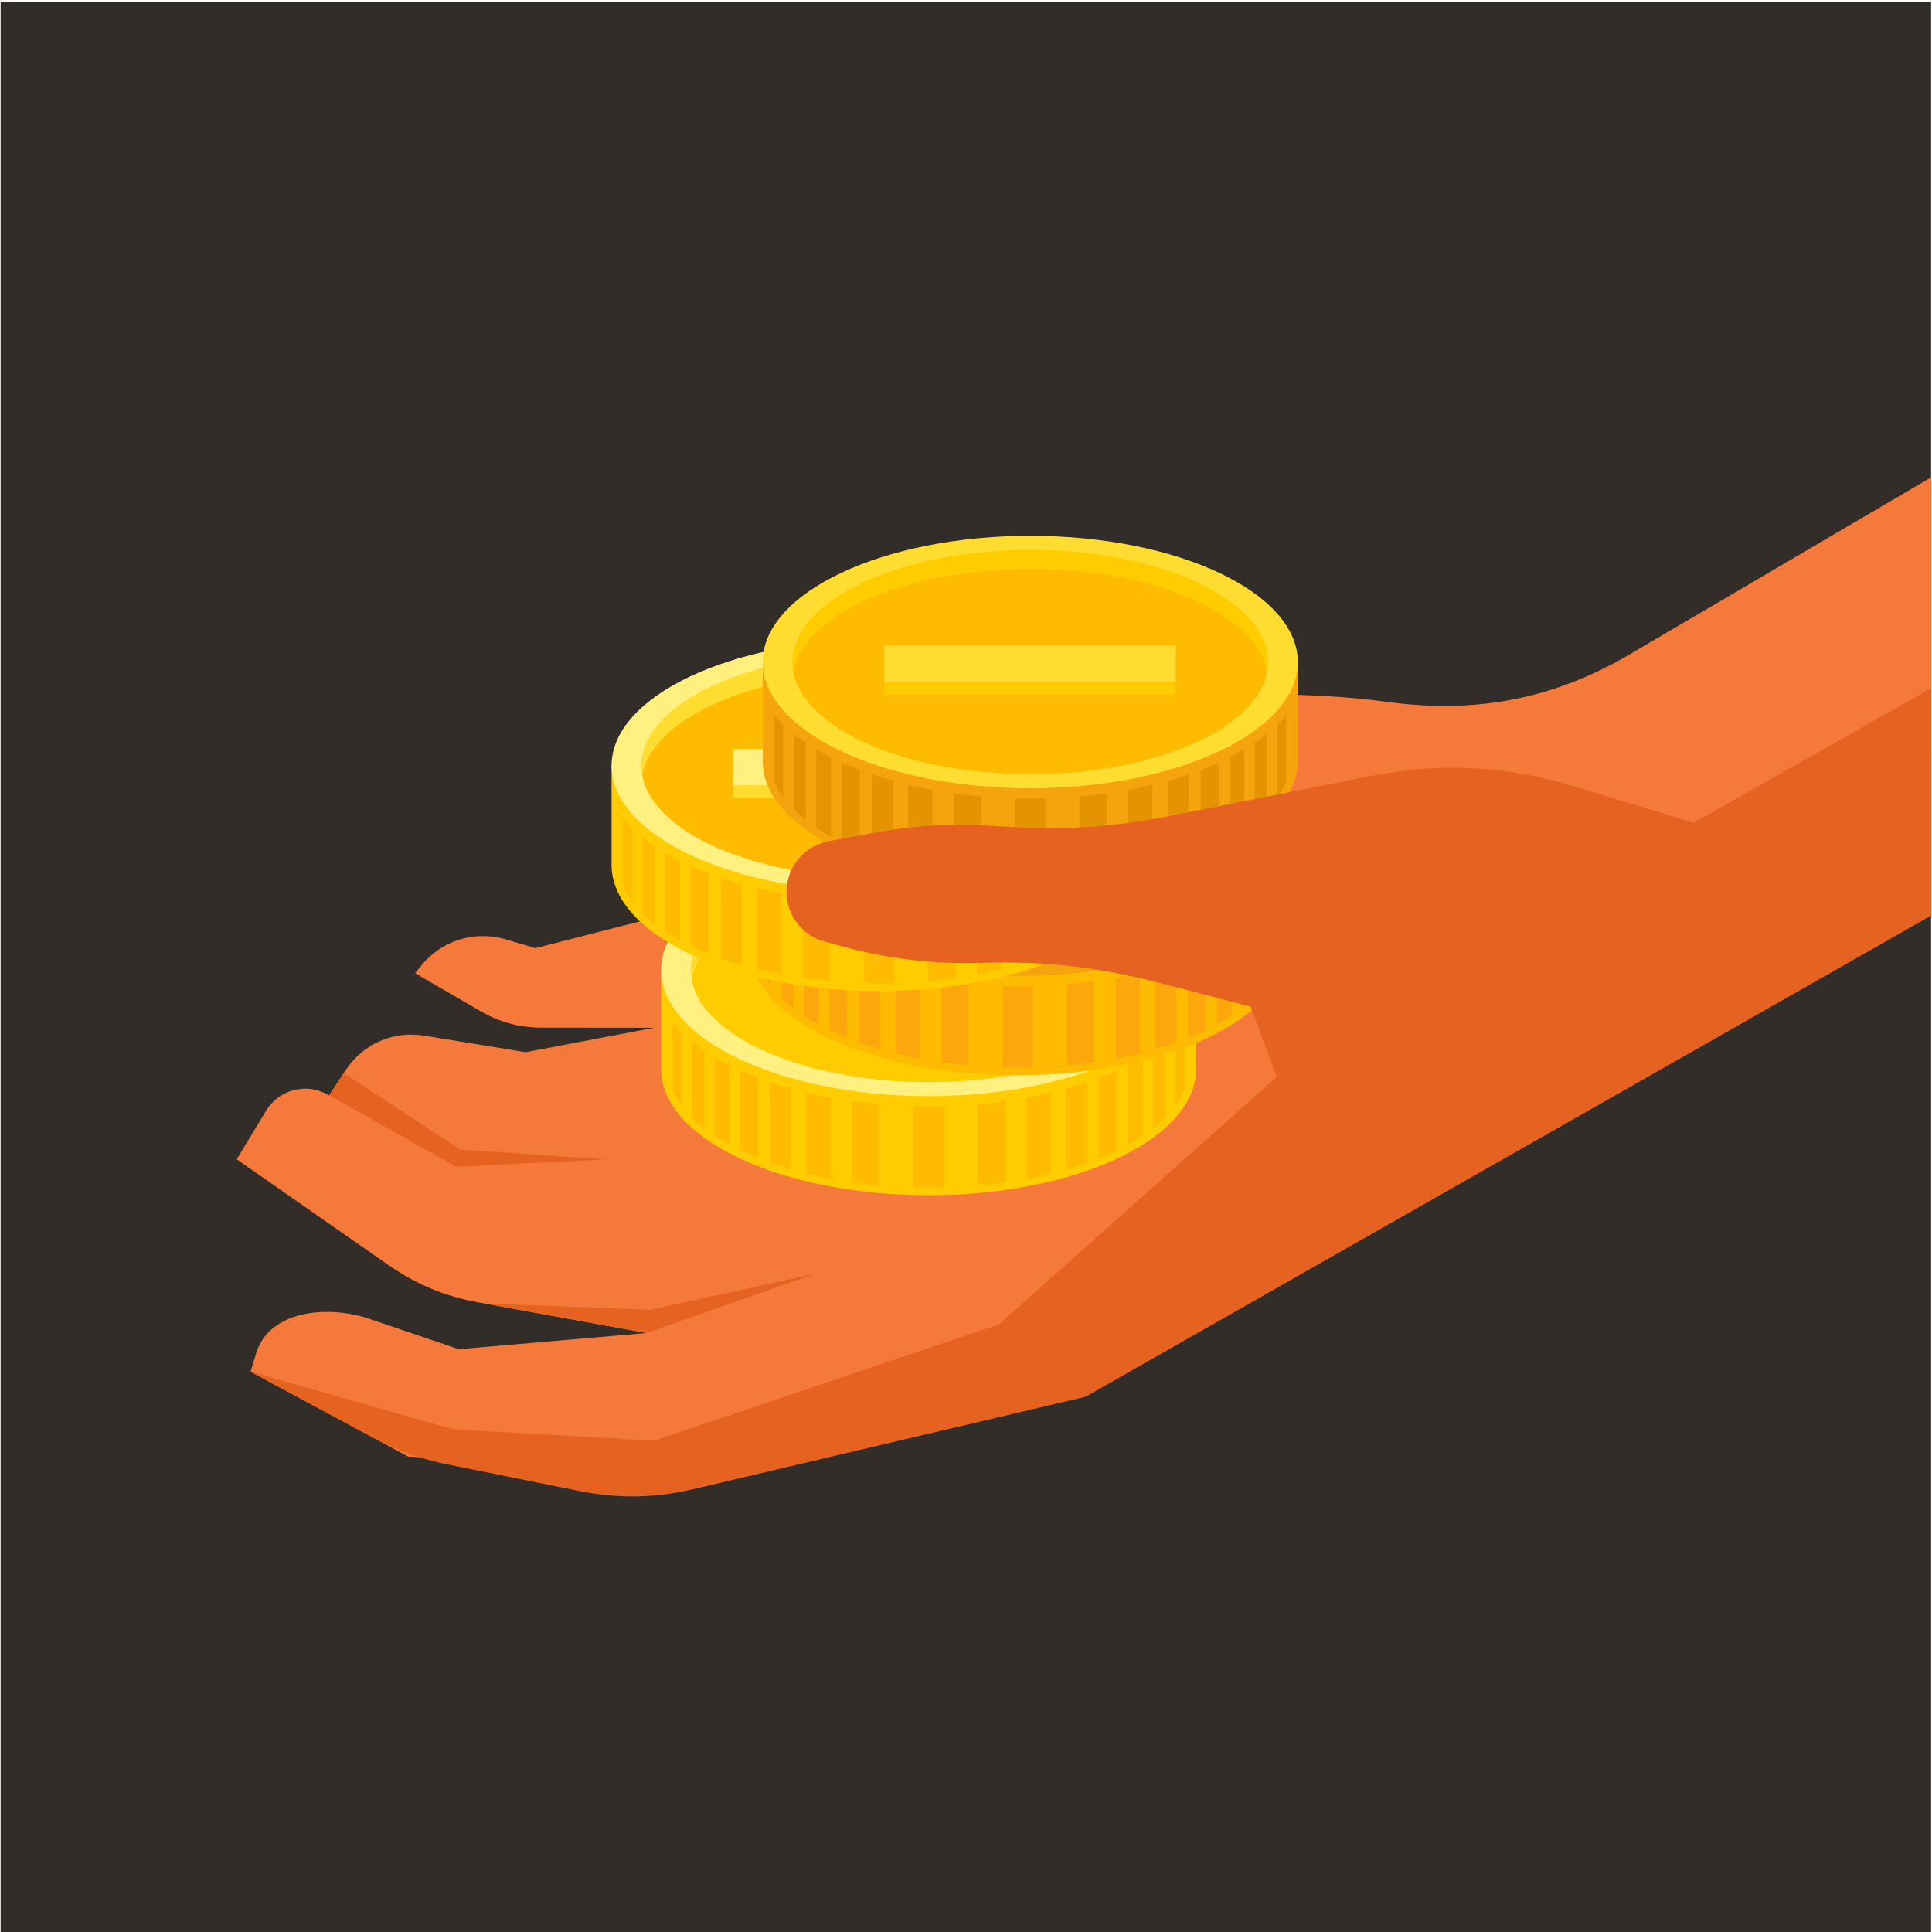 <?xml version="1.0" encoding="UTF-8" standalone="no"?>
<!-- Created with Inkscape (http://www.inkscape.org/) -->

<svg
   version="1.1"
   id="svg1"
   width="880"
   height="880"
   viewBox="0 0 880 880"
   sodipodi:docname="golden-coins-in-hand.svg"
   inkscape:version="1.3.2 (091e20e, 2023-11-25, custom)"
   xmlns:inkscape="http://www.inkscape.org/namespaces/inkscape"
   xmlns:sodipodi="http://sodipodi.sourceforge.net/DTD/sodipodi-0.dtd"
   xmlns="http://www.w3.org/2000/svg"
   xmlns:svg="http://www.w3.org/2000/svg">
  <defs
     id="defs1">
    <clipPath
       clipPathUnits="userSpaceOnUse"
       id="clipPath4">
      <path
         d="M 0,660 H 660 V 0 H 0 Z"
         transform="translate(-85.597,-191.385)"
         id="path4" />
    </clipPath>
    <clipPath
       clipPathUnits="userSpaceOnUse"
       id="clipPath6">
      <path
         d="M 0,660 H 660 V 0 H 0 Z"
         transform="translate(-317.232,-337.917)"
         id="path6" />
    </clipPath>
    <clipPath
       clipPathUnits="userSpaceOnUse"
       id="clipPath8">
      <path
         d="M 0,660 H 660 V 0 H 0 Z"
         transform="translate(-317.234,-285.546)"
         id="path8" />
    </clipPath>
    <clipPath
       clipPathUnits="userSpaceOnUse"
       id="clipPath10">
      <path
         d="M 0,660 H 660 V 0 H 0 Z"
         transform="translate(-317.234,-290.347)"
         id="path10" />
    </clipPath>
    <clipPath
       clipPathUnits="userSpaceOnUse"
       id="clipPath12">
      <path
         d="M 0,660 H 660 V 0 H 0 Z"
         transform="translate(-398.179,-325.398)"
         id="path12" />
    </clipPath>
    <clipPath
       clipPathUnits="userSpaceOnUse"
       id="clipPath14">
      <path
         d="M 0,660 H 660 V 0 H 0 Z"
         transform="translate(-312.034,-254.369)"
         id="path14" />
    </clipPath>
    <clipPath
       clipPathUnits="userSpaceOnUse"
       id="clipPath16">
      <path
         d="M 0,660 H 660 V 0 H 0 Z"
         id="path16" />
    </clipPath>
    <clipPath
       clipPathUnits="userSpaceOnUse"
       id="clipPath18">
      <path
         d="M 0,660 H 660 V 0 H 0 Z"
         id="path18" />
    </clipPath>
    <clipPath
       clipPathUnits="userSpaceOnUse"
       id="clipPath20">
      <path
         d="M 0,660 H 660 V 0 H 0 Z"
         transform="translate(-347.679,-378.933)"
         id="path20" />
    </clipPath>
    <clipPath
       clipPathUnits="userSpaceOnUse"
       id="clipPath22">
      <path
         d="M 0,660 H 660 V 0 H 0 Z"
         transform="translate(-347.679,-326.562)"
         id="path22" />
    </clipPath>
    <clipPath
       clipPathUnits="userSpaceOnUse"
       id="clipPath24">
      <path
         d="M 0,660 H 660 V 0 H 0 Z"
         transform="translate(-347.679,-331.363)"
         id="path24" />
    </clipPath>
    <clipPath
       clipPathUnits="userSpaceOnUse"
       id="clipPath26">
      <path
         d="M 0,660 H 660 V 0 H 0 Z"
         transform="translate(-428.625,-366.415)"
         id="path26" />
    </clipPath>
    <clipPath
       clipPathUnits="userSpaceOnUse"
       id="clipPath28">
      <path
         d="M 0,660 H 660 V 0 H 0 Z"
         transform="translate(-342.479,-295.387)"
         id="path28" />
    </clipPath>
    <clipPath
       clipPathUnits="userSpaceOnUse"
       id="clipPath30">
      <path
         d="M 0,660 H 660 V 0 H 0 Z"
         id="path30" />
    </clipPath>
    <clipPath
       clipPathUnits="userSpaceOnUse"
       id="clipPath32">
      <path
         d="M 0,660 H 660 V 0 H 0 Z"
         id="path32" />
    </clipPath>
    <clipPath
       clipPathUnits="userSpaceOnUse"
       id="clipPath34">
      <path
         d="M 0,660 H 660 V 0 H 0 Z"
         transform="translate(-300.318,-407.687)"
         id="path34" />
    </clipPath>
    <clipPath
       clipPathUnits="userSpaceOnUse"
       id="clipPath36">
      <path
         d="M 0,660 H 660 V 0 H 0 Z"
         transform="translate(-300.318,-355.316)"
         id="path36" />
    </clipPath>
    <clipPath
       clipPathUnits="userSpaceOnUse"
       id="clipPath38">
      <path
         d="M 0,660 H 660 V 0 H 0 Z"
         transform="translate(-300.318,-360.118)"
         id="path38" />
    </clipPath>
    <clipPath
       clipPathUnits="userSpaceOnUse"
       id="clipPath40">
      <path
         d="M 0,660 H 660 V 0 H 0 Z"
         transform="translate(-381.265,-395.169)"
         id="path40" />
    </clipPath>
    <clipPath
       clipPathUnits="userSpaceOnUse"
       id="clipPath42">
      <path
         d="M 0,660 H 660 V 0 H 0 Z"
         transform="translate(-295.12,-324.14)"
         id="path42" />
    </clipPath>
    <clipPath
       clipPathUnits="userSpaceOnUse"
       id="clipPath44">
      <path
         d="M 0,660 H 660 V 0 H 0 Z"
         id="path44" />
    </clipPath>
    <clipPath
       clipPathUnits="userSpaceOnUse"
       id="clipPath46">
      <path
         d="M 0,660 H 660 V 0 H 0 Z"
         id="path46" />
    </clipPath>
    <clipPath
       clipPathUnits="userSpaceOnUse"
       id="clipPath48">
      <path
         d="M 0,660 H 660 V 0 H 0 Z"
         transform="translate(-351.957,-443.089)"
         id="path48" />
    </clipPath>
    <clipPath
       clipPathUnits="userSpaceOnUse"
       id="clipPath50">
      <path
         d="M 0,660 H 660 V 0 H 0 Z"
         transform="translate(-351.957,-390.718)"
         id="path50" />
    </clipPath>
    <clipPath
       clipPathUnits="userSpaceOnUse"
       id="clipPath52">
      <path
         d="M 0,660 H 660 V 0 H 0 Z"
         transform="translate(-351.957,-395.52)"
         id="path52" />
    </clipPath>
    <clipPath
       clipPathUnits="userSpaceOnUse"
       id="clipPath54">
      <path
         d="M 0,660 H 660 V 0 H 0 Z"
         transform="translate(-432.903,-430.571)"
         id="path54" />
    </clipPath>
    <clipPath
       clipPathUnits="userSpaceOnUse"
       id="clipPath56">
      <path
         d="M 0,660 H 660 V 0 H 0 Z"
         transform="translate(-346.757,-359.542)"
         id="path56" />
    </clipPath>
    <clipPath
       clipPathUnits="userSpaceOnUse"
       id="clipPath58">
      <path
         d="M 0,660 H 660 V 0 H 0 Z"
         id="path58" />
    </clipPath>
    <clipPath
       clipPathUnits="userSpaceOnUse"
       id="clipPath60">
      <path
         d="M 0,660 H 660 V 0 H 0 Z"
         id="path60" />
    </clipPath>
    <clipPath
       clipPathUnits="userSpaceOnUse"
       id="clipPath62">
      <path
         d="M 0,660 H 660 V 0 H 0 Z"
         transform="translate(-112.439,-285.825)"
         id="path62" />
    </clipPath>
  </defs>
  <sodipodi:namedview
     id="namedview1"
     pagecolor="#ffffff"
     bordercolor="#000000"
     borderopacity="0.25"
     inkscape:showpageshadow="2"
     inkscape:pageopacity="0.0"
     inkscape:pagecheckerboard="0"
     inkscape:deskcolor="#d1d1d1"
     inkscape:zoom="0.69318182"
     inkscape:cx="439.27869"
     inkscape:cy="440"
     inkscape:window-width="1440"
     inkscape:window-height="830"
     inkscape:window-x="-6"
     inkscape:window-y="-6"
     inkscape:window-maximized="1"
     inkscape:current-layer="g1">
    <inkscape:page
       x="0"
       y="0"
       inkscape:label="1"
       id="page1"
       width="880"
       height="880"
       margin="0 0.188 0.469 0.281"
       bleed="0" />
  </sodipodi:namedview>
  <g
     id="g1"
     inkscape:groupmode="layer"
     inkscape:label="1">
    <g
       id="group-MC0">
      <path
         id="path2"
         d="M 0.211,0 H 659.86 V 659.649 H 0.211 Z"
         style="fill:#332d2a;fill-opacity:1;fill-rule:nonzero;stroke:none"
         transform="matrix(1.333,0,0,-1.333,0,880)" />
      <path
         id="path3"
         d="M 0,0 1.921,6.354 C 6.332,20.941 26.275,22.952 40.705,18.051 L 71.153,7.705 135.235,13.234 78.065,23.65 C 66.312,25.79 56.651,29.811 46.85,36.643 L -4.733,72.598 5.32,89.216 c 4.306,7.117 13.429,9.6 20.748,5.643 l 0.775,-0.419 5.577,8.49 c 6.021,9.164 16.254,13.66 27.077,11.897 l 34.522,-5.621 43.87,8.337 -38.266,0.042 c -7.791,0.008 -14.47,1.81 -21.209,5.719 l -22.167,12.86 1.559,2.005 c 7.102,9.136 18.474,12.798 29.572,9.523 l 9.968,-2.942 53.236,13.65 77.524,41.076 c 51.661,27.374 104.103,36.962 160.97,29.337 29.511,-3.957 56.15,1.058 81.827,16.134 l 103.36,60.69 V 213.281 L 312.703,31.726 147.381,-34.623 53.829,-28.961 Z"
         style="fill:#f5793b;fill-opacity:1;fill-rule:evenodd;stroke:none"
         transform="matrix(1.333,0,0,-1.333,114.129,624.82)"
         clip-path="url(#clipPath4)" />
      <path
         id="path5"
         d="m 0,0 c 21.352,0 40.994,-3.454 56.554,-9.241 h 34.87 v -33.89 c 0,-23.821 -40.932,-43.131 -91.424,-43.131 -50.492,0 -91.423,19.31 -91.423,43.131 v 33.89 h 34.87 C -40.993,-3.454 -21.352,0 0,0"
         style="fill:#ffcc00;fill-opacity:1;fill-rule:evenodd;stroke:none"
         transform="matrix(1.333,0,0,-1.333,422.977,429.445)"
         clip-path="url(#clipPath6)" />
      <path
         id="path7"
         d="M 0,0 C 50.353,0 91.422,19.375 91.422,43.13 91.422,66.886 50.353,86.261 0,86.261 -50.355,86.261 -91.425,66.886 -91.425,43.13 -91.425,19.375 -50.355,0 0,0"
         style="fill:#fff07f;fill-opacity:1;fill-rule:evenodd;stroke:none"
         transform="matrix(1.333,0,0,-1.333,422.979,499.272)"
         clip-path="url(#clipPath8)" />
      <path
         id="path9"
         d="M 0,0 C 44.747,0 81.244,17.219 81.244,38.329 81.244,59.44 44.747,76.659 0,76.659 -44.749,76.659 -81.246,59.44 -81.246,38.329 -81.246,17.219 -44.749,0 0,0"
         style="fill:#ffdd30;fill-opacity:1;fill-rule:evenodd;stroke:none"
         transform="matrix(1.333,0,0,-1.333,422.979,492.871)"
         clip-path="url(#clipPath10)" />
      <path
         id="path11"
         d="m 0,0 c -3.523,-19.635 -38.416,-35.052 -80.946,-35.052 -42.53,0 -77.422,15.417 -80.946,35.052 3.524,19.635 38.416,35.053 80.947,35.053 C -38.416,35.053 -3.523,19.635 0,0"
         style="fill:#ffcc00;fill-opacity:1;fill-rule:evenodd;stroke:none"
         transform="matrix(1.333,0,0,-1.333,530.905,446.135)"
         clip-path="url(#clipPath12)" />
      <path
         id="path13"
         d="M 0,0 0.082,-0.002 0.164,-0.003 0.245,-0.006 0.328,-0.009 0.41,-0.012 0.491,-0.013 0.573,-0.014 0.655,-0.017 0.738,-0.019 0.819,-0.02 0.9,-0.022 0.983,-0.023 1.064,-0.025 1.145,-0.027 H 1.228 L 1.309,-0.03 1.39,-0.033 H 1.473 L 1.554,-0.036 H 1.635 L 1.718,-0.039 1.798,-0.04 H 1.799 L 1.88,-0.042 1.961,-0.043 2.043,-0.044 2.124,-0.046 h 10e-4 l 0.08,-0.001 H 2.288 L 2.368,-0.05 H 2.369 2.45 l 0.08,-10e-4 h 0.001 l 0.082,-0.002 0.079,-0.001 h 0.002 l 0.081,-0.002 h 0.08 10e-4 L 2.938,-0.057 3.017,-0.058 H 3.018 3.1 L 3.18,-0.06 h 10e-4 l 0.08,-0.001 h 10e-4 0.08 l 0.081,-0.001 h 0.002 l 0.079,-0.001 h 0.081 v 0 h 0.082 l 0.08,-0.002 h 0.001 l 0.08,-0.001 H 3.83 3.909 3.989 3.99 4.07 4.072 l 0.079,-0.001 h 0.08 0.001 l 0.08,-0.002 h 0.002 0.079 0.081 10e-4 0.08 0.001 0.08 0.08 0.079 0.003 0.079 0.001 l 0.08,-0.001 h 0.08 0.08 10e-4 0.08 0.001 0.08 0.08 0.08 10e-4 l 0.08,0.001 h 0.001 0.08 0.08 0.08 0.001 0.08 0.001 0.08 0.08 0.001 0.08 0.002 l 0.08,0.002 h 0.08 l 0.081,0.001 h 10e-4 0.08 0.08 0.001 0.08 10e-4 l 0.08,0.001 0.081,0.002 h 0.082 0.079 l 0.082,0.001 h 0.001 l 0.08,0.001 h 0.081 0.001 l 0.08,0.001 0.08,0.002 h 0.001 0.082 l 0.079,0.001 h 0.002 l 0.081,0.001 h 0.08 0.002 l 0.081,0.002 0.081,0.001 0.081,0.002 0.08,10e-4 H 7.949 8.03 l 0.081,0.003 h 0.082 l 0.081,0.001 h 0.001 l 0.08,0.002 0.083,0.001 0.08,10e-4 H 8.519 L 8.6,-0.04 8.681,-0.039 h 0.002 l 0.08,0.003 h 0.082 l 0.081,0.003 h 0.082 l 0.082,0.003 0.081,0.003 h 0.081 l 0.083,0.002 0.082,0.002 0.081,0.001 0.082,0.002 0.082,0.001 0.081,0.002 0.082,0.003 0.083,0.001 0.081,10e-4 0.081,0.003 0.083,0.003 0.082,0.003 0.082,0.001 L 10.398,0 V 27.697 C 8.677,27.651 6.944,27.627 5.2,27.627 c -1.745,0 -3.478,0.024 -5.2,0.07 z m -20.922,1.735 c 3.113,-0.44 6.232,-0.796 9.335,-1.069 v 27.688 c -3.169,0.278 -6.285,0.632 -9.335,1.061 z M -36.526,4.73 c 2.731,-0.673 5.493,-1.268 8.273,-1.791 v 27.667 c -2.825,0.524 -5.583,1.111 -8.273,1.757 z m -12.405,3.715 c 2.362,-0.844 4.768,-1.618 7.212,-2.323 v 27.593 c -2.477,0.692 -4.88,1.438 -7.212,2.235 z m -10.265,4.285 c 0.294,-0.144 0.587,-0.285 0.878,-0.42 1.72,-0.813 3.48,-1.577 5.269,-2.3 v 27.427 c -2.123,0.812 -4.174,1.667 -6.147,2.563 z m -8.736,4.965 c 1.685,-1.12 3.4,-2.146 5.085,-3.075 v 27.128 c -1.767,0.892 -3.466,1.818 -5.085,2.776 z m -14.275,15.69 c 0.739,-1.866 1.75,-3.64 2.961,-5.314 v 24.857 c -1.062,1.01 -2.048,2.043 -2.961,3.092 z M 31.323,1.735 C 28.207,1.295 25.087,0.939 21.987,0.666 v 27.688 c 3.168,0.278 6.283,0.632 9.336,1.061 z M 46.925,4.73 C 44.195,4.057 41.432,3.462 38.651,2.939 v 27.667 c 2.825,0.524 5.586,1.111 8.274,1.757 z M 59.329,8.445 C 56.968,7.601 54.56,6.827 52.119,6.122 v 27.593 c 2.474,0.692 4.88,1.438 7.21,2.235 z m 10.266,4.285 c -0.296,-0.144 -0.589,-0.285 -0.878,-0.42 -1.72,-0.813 -3.479,-1.577 -5.27,-2.3 v 27.427 c 2.124,0.812 4.175,1.667 6.148,2.563 z m 8.736,4.965 c -1.685,-1.12 -3.4,-2.146 -5.086,-3.075 v 27.128 c 1.767,0.892 3.467,1.818 5.086,2.776 z m 14.274,15.69 c -0.739,-1.866 -1.748,-3.64 -2.96,-5.314 v 24.857 c 1.062,1.01 2.049,2.043 2.96,3.092 z M 81.893,46.775 V 20.259 c 1.409,1.098 2.764,2.269 4.022,3.51 v 25.934 c -1.266,-1.004 -2.608,-1.978 -4.022,-2.928 m -153.387,0 V 20.259 c -1.409,1.098 -2.764,2.269 -4.023,3.51 v 25.934 c 1.268,-1.004 2.608,-1.978 4.023,-2.928"
         style="fill:#ffbb00;fill-opacity:1;fill-rule:evenodd;stroke:none"
         transform="matrix(1.333,0,0,-1.333,416.045,540.841)"
         clip-path="url(#clipPath14)" />
      <path
         id="path15"
         d="m 267.441,321.955 h 99.582 v 12.475 h -99.582 z"
         style="fill:#f5a40e;fill-opacity:1;fill-rule:evenodd;stroke:none"
         transform="matrix(1.333,0,0,-1.333,0,880)"
         clip-path="url(#clipPath16)" />
      <path
         id="path17"
         d="m 267.441,317.727 h 99.582 v 4.228 h -99.582 z"
         style="fill:#ffdd30;fill-opacity:1;fill-rule:evenodd;stroke:none"
         transform="matrix(1.333,0,0,-1.333,0,880)"
         clip-path="url(#clipPath18)" />
      <path
         id="path19"
         d="m 0,0 c 21.352,0 40.993,-3.454 56.554,-9.241 h 34.869 v -33.89 c 0,-23.82 -40.931,-43.131 -91.423,-43.131 -50.492,0 -91.424,19.311 -91.424,43.131 v 33.89 h 34.87 C -40.994,-3.454 -21.353,0 0,0"
         style="fill:#ffbb00;fill-opacity:1;fill-rule:evenodd;stroke:none"
         transform="matrix(1.333,0,0,-1.333,463.572,374.756)"
         clip-path="url(#clipPath20)" />
      <path
         id="path21"
         d="M 0,0 C 50.355,0 91.423,19.375 91.423,43.131 91.423,66.887 50.355,86.262 0,86.262 -50.354,86.262 -91.424,66.887 -91.424,43.131 -91.424,19.375 -50.354,0 0,0"
         style="fill:#f5a40e;fill-opacity:1;fill-rule:evenodd;stroke:none"
         transform="matrix(1.333,0,0,-1.333,463.572,444.585)"
         clip-path="url(#clipPath22)" />
      <path
         id="path23"
         d="M 0,0 C 44.748,0 81.245,17.218 81.245,38.329 81.245,59.44 44.748,76.659 0,76.659 -44.749,76.659 -81.246,59.44 -81.246,38.329 -81.246,17.218 -44.749,0 0,0"
         style="fill:#ffdd30;fill-opacity:1;fill-rule:evenodd;stroke:none"
         transform="matrix(1.333,0,0,-1.333,463.572,438.182)"
         clip-path="url(#clipPath24)" />
      <path
         id="path25"
         d="m 0,0 c -3.525,-19.634 -38.416,-35.052 -80.946,-35.052 -42.531,0 -77.423,15.418 -80.948,35.052 3.525,19.635 38.417,35.052 80.948,35.052 C -38.416,35.052 -3.525,19.635 0,0"
         style="fill:#ffbb00;fill-opacity:1;fill-rule:evenodd;stroke:none"
         transform="matrix(1.333,0,0,-1.333,571.5,391.447)"
         clip-path="url(#clipPath26)" />
      <path
         id="path27"
         d="M 0,0 0.082,-0.002 0.165,-0.005 0.246,-0.008 0.327,-0.01 0.41,-0.012 0.493,-0.013 0.574,-0.016 0.655,-0.017 0.737,-0.018 0.819,-0.021 H 0.82 L 0.9,-0.023 H 0.982 L 1.065,-0.026 1.147,-0.028 1.228,-0.029 1.311,-0.032 1.392,-0.033 1.473,-0.035 1.556,-0.036 1.635,-0.037 1.718,-0.04 H 1.799 1.801 L 1.88,-0.043 h 0.083 l 0.08,-0.003 h 0.082 l 0.08,-0.003 H 2.206 2.288 L 2.369,-0.05 2.45,-0.052 2.531,-0.053 2.612,-0.054 h 0.081 0.002 l 0.08,-0.003 h 0.082 v 0 H 2.938 L 3.019,-0.06 H 3.02 3.1 3.18 3.183 l 0.079,-0.002 h 0.08 0.002 0.081 l 0.08,-0.002 0.081,-0.001 h 0.001 0.08 0.08 0.001 l 0.081,-0.001 0.08,-0.002 h 0.081 0.002 0.079 0.08 0.001 l 0.08,-0.001 h 0.002 0.08 l 0.08,-0.001 h 10e-4 0.08 0.002 0.079 0.08 0.08 10e-4 0.08 0.001 0.08 0.08 0.08 10e-4 0.08 0.001 0.08 0.08 0.08 10e-4 0.079 0.002 0.081 0.08 0.079 0.002 0.08 10e-4 0.08 0.079 0.08 0.002 l 0.079,0.001 h 0.002 0.08 l 0.079,0.001 h 0.002 0.081 0.08 0.079 0.002 l 0.081,0.002 0.08,0.001 h 0.001 0.08 10e-4 0.081 l 0.08,0.001 h 10e-4 l 0.081,0.002 h 0.08 0.001 0.08 0.002 L 7.218,-0.06 H 7.22 7.3 7.301 7.381 l 0.081,0.003 h 0.001 0.08 0.081 0.002 l 0.079,0.003 h 0.082 0.001 l 0.08,0.001 0.081,0.001 H 7.95 l 0.08,0.002 0.083,0.001 h 0.079 l 0.083,0.003 h 0.082 l 0.081,0.003 h 0.081 l 0.082,0.003 h 0.082 l 0.081,0.003 0.081,0.001 0.083,10e-4 0.08,0.002 0.082,0.001 0.081,0.003 0.082,0.001 0.082,0.002 0.081,0.003 h 0.082 l 0.082,0.002 0.083,0.003 0.081,10e-4 0.081,0.001 0.083,0.003 0.082,10e-4 0.081,0.002 0.081,0.002 0.083,0.003 0.083,0.003 L 10.399,0 V 27.695 C 8.677,27.65 6.945,27.625 5.2,27.625 c -1.745,0 -3.478,0.025 -5.2,0.07 z m -20.922,1.735 c 3.113,-0.442 6.232,-0.795 9.335,-1.071 v 27.69 c -3.169,0.278 -6.285,0.631 -9.335,1.059 z M -36.526,4.73 c 2.731,-0.674 5.495,-1.27 8.274,-1.791 v 27.668 c -2.825,0.523 -5.584,1.109 -8.274,1.756 z M -48.93,8.444 c 2.361,-0.845 4.769,-1.617 7.212,-2.323 v 27.592 c -2.478,0.693 -4.881,1.44 -7.212,2.236 z m -10.266,4.285 c 0.296,-0.143 0.589,-0.285 0.878,-0.419 1.72,-0.813 3.479,-1.578 5.27,-2.3 v 27.426 c -2.124,0.812 -4.175,1.668 -6.148,2.563 z m -8.736,4.966 c 1.685,-1.122 3.4,-2.148 5.085,-3.076 v 27.128 c -1.767,0.892 -3.466,1.817 -5.085,2.776 z m -14.274,15.69 c 0.738,-1.868 1.749,-3.641 2.96,-5.315 v 24.858 c -1.062,1.009 -2.048,2.041 -2.96,3.092 z M 31.323,1.735 C 28.208,1.293 25.089,0.94 21.987,0.664 v 27.69 c 3.168,0.278 6.285,0.631 9.336,1.059 z M 46.925,4.73 C 44.195,4.056 41.432,3.46 38.652,2.939 v 27.668 c 2.824,0.523 5.585,1.109 8.273,1.756 z M 59.33,8.444 C 56.968,7.599 54.562,6.827 52.118,6.121 v 27.592 c 2.477,0.693 4.882,1.44 7.212,2.236 z m 10.266,4.285 c -0.295,-0.143 -0.588,-0.285 -0.878,-0.419 -1.721,-0.813 -3.479,-1.578 -5.27,-2.3 v 27.426 c 2.123,0.812 4.174,1.668 6.148,2.563 z m 8.735,4.966 c -1.685,-1.122 -3.4,-2.148 -5.085,-3.076 v 27.128 c 1.768,0.892 3.466,1.817 5.085,2.776 z m 14.276,15.69 c -0.74,-1.868 -1.749,-3.641 -2.96,-5.315 v 24.858 c 1.06,1.009 2.046,2.041 2.96,3.092 z M 81.893,46.773 V 20.257 c 1.411,1.098 2.764,2.27 4.023,3.511 v 25.933 c -1.267,-1.002 -2.609,-1.978 -4.023,-2.928 m -153.387,0 V 20.257 c -1.409,1.098 -2.764,2.27 -4.022,3.511 v 25.933 c 1.267,-1.002 2.608,-1.978 4.022,-2.928"
         style="fill:#fca80d;fill-opacity:1;fill-rule:evenodd;stroke:none"
         transform="matrix(1.333,0,0,-1.333,456.638,486.151)"
         clip-path="url(#clipPath28)" />
      <path
         id="path29"
         d="m 297.888,362.972 h 99.582 v 12.474 h -99.582 z"
         style="fill:#f5a40e;fill-opacity:1;fill-rule:evenodd;stroke:none"
         transform="matrix(1.333,0,0,-1.333,0,880)"
         clip-path="url(#clipPath30)" />
      <path
         id="path31"
         d="m 297.888,358.743 h 99.582 v 4.228 h -99.582 z"
         style="fill:#ffdd30;fill-opacity:1;fill-rule:evenodd;stroke:none"
         transform="matrix(1.333,0,0,-1.333,0,880)"
         clip-path="url(#clipPath32)" />
      <path
         id="path33"
         d="m 0,0 c 21.352,0 40.993,-3.454 56.554,-9.241 h 34.87 v -33.89 c 0,-23.821 -40.932,-43.131 -91.424,-43.131 -50.492,0 -91.423,19.31 -91.423,43.131 v 33.89 h 34.87 C -40.993,-3.454 -21.353,0 0,0"
         style="fill:#ffcc00;fill-opacity:1;fill-rule:evenodd;stroke:none"
         transform="matrix(1.333,0,0,-1.333,400.425,336.417)"
         clip-path="url(#clipPath34)" />
      <path
         id="path35"
         d="M 0,0 C 50.354,0 91.424,19.375 91.424,43.131 91.424,66.887 50.354,86.262 0,86.262 -50.354,86.262 -91.423,66.887 -91.423,43.131 -91.423,19.375 -50.354,0 0,0"
         style="fill:#fff07f;fill-opacity:1;fill-rule:evenodd;stroke:none"
         transform="matrix(1.333,0,0,-1.333,400.425,406.245)"
         clip-path="url(#clipPath36)" />
      <path
         id="path37"
         d="M 0,0 C 44.748,0 81.245,17.218 81.245,38.329 81.245,59.44 44.748,76.658 0,76.658 -44.748,76.658 -81.246,59.44 -81.246,38.329 -81.246,17.218 -44.748,0 0,0"
         style="fill:#ffdd30;fill-opacity:1;fill-rule:evenodd;stroke:none"
         transform="matrix(1.333,0,0,-1.333,400.425,399.843)"
         clip-path="url(#clipPath38)" />
      <path
         id="path39"
         d="m 0,0 c -3.525,-19.635 -38.416,-35.053 -80.946,-35.053 -42.53,0 -77.422,15.418 -80.946,35.053 3.524,19.635 38.416,35.052 80.946,35.052 C -38.416,35.052 -3.525,19.635 0,0"
         style="fill:#ffbb00;fill-opacity:1;fill-rule:evenodd;stroke:none"
         transform="matrix(1.333,0,0,-1.333,508.353,353.107)"
         clip-path="url(#clipPath40)" />
      <path
         id="path41"
         d="M 0,0 0.082,-0.002 0.164,-0.003 0.245,-0.006 0.328,-0.009 0.41,-0.012 0.491,-0.013 0.573,-0.014 0.655,-0.017 0.738,-0.018 0.818,-0.02 H 0.819 L 0.9,-0.022 0.983,-0.023 1.064,-0.025 1.145,-0.027 1.228,-0.029 1.308,-0.03 H 1.309 L 1.39,-0.033 h 0.083 l 0.08,-0.003 H 1.635 L 1.716,-0.039 H 1.718 L 1.798,-0.04 1.88,-0.042 1.96,-0.043 2.042,-0.044 2.124,-0.046 2.205,-0.047 H 2.288 L 2.368,-0.05 H 2.45 l 0.08,-10e-4 0.083,-0.002 0.079,-0.001 h 0.002 l 0.081,-0.002 h 0.08 L 2.938,-0.057 3.017,-0.058 H 3.019 3.099 3.1 L 3.18,-0.06 h 0.081 10e-4 0.08 l 0.081,-0.002 0.081,-0.001 h 0.081 v 0 h 0.082 l 0.08,-0.002 0.081,-0.001 h 0.081 0.08 0.001 0.08 0.002 l 0.079,-0.001 h 0.081 v 0 l 0.08,-0.002 h 0.002 0.08 0.08 10e-4 0.08 0.001 0.08 0.08 0.079 0.002 0.08 0.001 l 0.08,-0.001 h 0.08 0.08 10e-4 0.08 H 5.2 5.279 5.28 5.36 5.44 l 0.081,0.001 h 0.001 0.079 0.001 0.08 0.08 0.001 0.079 0.002 0.08 0.08 0.08 0.001 l 0.08,0.002 h 0.002 0.08 l 0.081,0.001 h 0.081 0.08 0.081 10e-4 l 0.08,0.001 0.08,0.002 h 0.001 0.08 0.002 0.08 l 0.081,0.001 h 0.001 l 0.08,0.002 h 0.08 10e-4 0.081 l 0.08,0.002 h 0.001 0.082 l 0.079,0.001 h 0.002 l 0.081,0.001 h 0.08 10e-4 l 0.082,0.002 0.079,0.001 h 0.002 l 0.081,0.002 0.08,10e-4 H 8.03 l 0.081,0.003 h 0.082 l 0.081,0.001 h 0.001 l 0.08,0.002 0.083,0.001 0.08,10e-4 0.082,0.002 0.081,0.001 0.082,0.003 h 0.082 l 0.08,0.003 H 9.008 L 9.089,-0.03 H 9.09 l 0.08,10e-4 0.083,0.002 0.082,0.002 0.08,0.002 0.083,0.001 0.082,0.002 0.082,0.002 0.081,10e-4 0.082,0.003 0.083,0.001 0.081,10e-4 0.081,0.003 0.083,0.003 0.082,0.003 0.082,0.001 L 10.398,0 v 27.697 c -1.721,-0.045 -3.455,-0.07 -5.199,-0.07 -1.744,0 -3.478,0.025 -5.199,0.07 z m -20.924,1.735 c 3.115,-0.44 6.235,-0.795 9.337,-1.069 v 27.688 c -3.169,0.278 -6.285,0.633 -9.337,1.062 z M -36.526,4.73 c 2.731,-0.673 5.492,-1.268 8.273,-1.79 v 27.668 c -2.825,0.523 -5.585,1.109 -8.273,1.757 z m -12.405,3.716 c 2.362,-0.845 4.768,-1.619 7.21,-2.324 v 27.592 c -2.475,0.693 -4.88,1.439 -7.21,2.235 z m -10.265,4.284 c 0.294,-0.144 0.587,-0.284 0.878,-0.42 1.72,-0.812 3.478,-1.577 5.269,-2.301 v 27.428 c -2.123,0.812 -4.174,1.667 -6.147,2.563 z m -8.736,4.966 c 1.685,-1.121 3.4,-2.148 5.085,-3.075 v 27.127 c -1.767,0.891 -3.466,1.817 -5.085,2.777 z m -14.275,15.689 c 0.739,-1.867 1.748,-3.639 2.961,-5.314 v 24.857 c -1.063,1.01 -2.048,2.042 -2.961,3.093 z M 31.322,1.735 C 28.207,1.295 25.087,0.94 21.985,0.666 v 27.688 c 3.17,0.278 6.285,0.633 9.337,1.062 z M 46.924,4.73 C 44.194,4.057 41.432,3.462 38.651,2.94 v 27.668 c 2.825,0.523 5.585,1.109 8.273,1.757 z M 59.329,8.446 C 56.968,7.601 54.56,6.827 52.119,6.122 v 27.592 c 2.474,0.693 4.88,1.439 7.21,2.235 z m 10.265,4.284 c -0.295,-0.144 -0.588,-0.284 -0.878,-0.42 -1.719,-0.812 -3.478,-1.577 -5.269,-2.301 v 27.428 c 2.123,0.812 4.175,1.667 6.147,2.563 z m 8.737,4.966 c -1.686,-1.121 -3.4,-2.148 -5.086,-3.075 v 27.127 c 1.767,0.891 3.465,1.817 5.086,2.777 z m 14.274,15.689 c -0.739,-1.867 -1.748,-3.639 -2.96,-5.314 v 24.857 c 1.062,1.01 2.049,2.042 2.96,3.093 z M 81.893,46.775 V 20.259 c 1.409,1.099 2.764,2.269 4.023,3.509 V 49.703 C 84.649,48.7 83.307,47.724 81.893,46.775 m -153.387,0 V 20.259 c -1.409,1.099 -2.764,2.269 -4.023,3.509 v 25.935 c 1.268,-1.003 2.608,-1.979 4.023,-2.928"
         style="fill:#ffbb00;fill-opacity:1;fill-rule:evenodd;stroke:none"
         transform="matrix(1.333,0,0,-1.333,393.493,447.814)"
         clip-path="url(#clipPath42)" />
      <path
         id="path43"
         d="m 250.527,391.726 h 99.582 V 404.2 h -99.582 z"
         style="fill:#fff07f;fill-opacity:1;fill-rule:evenodd;stroke:none"
         transform="matrix(1.333,0,0,-1.333,0,880)"
         clip-path="url(#clipPath44)" />
      <path
         id="path45"
         d="m 250.527,387.497 h 99.582 v 4.228 h -99.582 z"
         style="fill:#ffdd30;fill-opacity:1;fill-rule:evenodd;stroke:none"
         transform="matrix(1.333,0,0,-1.333,0,880)"
         clip-path="url(#clipPath46)" />
      <path
         id="path47"
         d="m 0,0 c 21.351,0 40.992,-3.453 56.554,-9.241 h 34.868 v -33.89 c 0,-23.82 -40.931,-43.131 -91.422,-43.131 -50.492,0 -91.424,19.311 -91.424,43.131 v 33.89 h 34.87 C -40.994,-3.453 -21.354,0 0,0"
         style="fill:#f5a40e;fill-opacity:1;fill-rule:evenodd;stroke:none"
         transform="matrix(1.333,0,0,-1.333,469.276,289.215)"
         clip-path="url(#clipPath48)" />
      <path
         id="path49"
         d="M 0,0 C 50.353,0 91.422,19.376 91.422,43.131 91.422,66.887 50.353,86.262 0,86.262 -50.354,86.262 -91.424,66.887 -91.424,43.131 -91.424,19.376 -50.354,0 0,0"
         style="fill:#ffdd30;fill-opacity:1;fill-rule:evenodd;stroke:none"
         transform="matrix(1.333,0,0,-1.333,469.276,359.043)"
         clip-path="url(#clipPath50)" />
      <path
         id="path51"
         d="M 0,0 C 44.747,0 81.244,17.218 81.244,38.329 81.244,59.44 44.747,76.659 0,76.659 -44.749,76.659 -81.246,59.44 -81.246,38.329 -81.246,17.218 -44.749,0 0,0"
         style="fill:#ffcc00;fill-opacity:1;fill-rule:evenodd;stroke:none"
         transform="matrix(1.333,0,0,-1.333,469.276,352.641)"
         clip-path="url(#clipPath52)" />
      <path
         id="path53"
         d="m 0,0 c -3.525,-19.634 -38.418,-35.052 -80.946,-35.052 -42.531,0 -77.423,15.418 -80.948,35.052 3.525,19.635 38.417,35.053 80.948,35.053 C -38.418,35.053 -3.525,19.635 0,0"
         style="fill:#ffbb00;fill-opacity:1;fill-rule:evenodd;stroke:none"
         transform="matrix(1.333,0,0,-1.333,577.204,305.905)"
         clip-path="url(#clipPath54)" />
      <path
         id="path55"
         d="M 0,0 0.082,-0.002 0.165,-0.004 0.246,-0.007 0.327,-0.008 0.41,-0.011 0.492,-0.013 0.573,-0.015 0.655,-0.016 0.737,-0.019 0.818,-0.021 H 0.82 L 0.899,-0.022 0.982,-0.024 1.065,-0.026 1.146,-0.027 1.228,-0.029 1.311,-0.031 1.392,-0.033 1.473,-0.034 1.554,-0.036 1.635,-0.037 1.718,-0.039 1.799,-0.04 1.88,-0.041 1.963,-0.043 2.042,-0.044 2.125,-0.046 2.205,-0.047 h 10e-4 l 0.081,-0.001 0.08,-0.001 H 2.368 L 2.45,-0.051 2.531,-0.052 2.612,-0.053 2.693,-0.054 h 10e-4 l 0.08,-0.001 0.081,-0.001 0.083,-0.001 0.081,-0.001 H 3.02 L 3.1,-0.059 3.18,-0.06 h 10e-4 l 0.081,-0.001 h 0.08 l 0.083,-0.001 0.079,-0.001 0.081,-0.001 h 0.002 l 0.08,-0.001 h 0.079 0.002 l 0.081,-0.001 h 0.08 0.079 0.002 l 0.081,-0.001 0.08,-0.001 h 0.001 0.08 10e-4 l 0.08,-0.001 h 0.081 0.081 0.001 0.08 l 0.08,-0.001 h 0.08 10e-4 0.08 0.001 0.08 l 0.08,-10e-4 H 5.037 5.039 5.119 5.12 5.2 5.28 5.359 5.361 5.439 5.44 l 0.082,10e-4 h 0.08 0.08 0.002 0.079 0.002 l 0.078,0.001 h 0.001 0.08 0.08 0.001 0.08 0.002 l 0.079,0.001 h 0.08 10e-4 l 0.082,0.001 0.079,0.001 h 0.08 10e-4 0.082 l 0.079,0.001 h 0.002 0.08 10e-4 l 0.08,0.001 0.08,0.001 h 0.002 l 0.081,0.001 0.08,0.001 h 0.081 0.001 l 0.08,0.001 0.081,0.001 h 0.002 l 0.079,10e-4 0.082,0.001 h 0.001 l 0.08,0.001 0.081,0.001 0.081,0.001 0.081,0.001 h 0.002 l 0.079,0.001 0.082,0.001 0.081,0.002 0.082,0.001 0.08,0.001 0.083,0.001 0.079,0.002 0.084,0.001 0.081,0.002 0.081,0.001 0.083,0.001 0.081,0.002 0.081,0.001 0.081,0.002 0.081,0.001 0.083,0.002 0.081,0.002 0.081,0.002 0.083,0.001 0.081,0.002 0.081,0.002 0.083,10e-4 0.082,0.002 0.082,0.003 0.081,0.001 0.082,0.002 0.083,0.002 0.081,0.003 0.081,0.001 0.083,0.003 0.082,0.002 L 10.399,0 V 27.696 C 8.677,27.651 6.944,27.626 5.2,27.626 c -1.745,0 -3.478,0.025 -5.2,0.07 z m -20.923,1.735 c 3.114,-0.44 6.233,-0.796 9.335,-1.07 v 27.688 c -3.168,0.278 -6.285,0.633 -9.335,1.061 z M -36.526,4.73 c 2.731,-0.673 5.495,-1.27 8.272,-1.791 v 27.668 c -2.823,0.523 -5.583,1.11 -8.272,1.757 z m -12.405,3.715 c 2.362,-0.844 4.768,-1.617 7.211,-2.324 v 27.592 c -2.476,0.694 -4.879,1.44 -7.211,2.236 z m -10.266,4.285 c 0.296,-0.144 0.59,-0.284 0.879,-0.421 1.72,-0.811 3.479,-1.577 5.269,-2.299 v 27.426 c -2.123,0.812 -4.174,1.667 -6.148,2.563 z m -8.735,4.966 c 1.685,-1.121 3.4,-2.148 5.085,-3.076 v 27.127 c -1.768,0.892 -3.466,1.818 -5.085,2.776 z m -14.274,15.689 c 0.738,-1.867 1.748,-3.639 2.959,-5.315 v 24.858 c -1.061,1.011 -2.047,2.042 -2.959,3.093 z M 31.322,1.735 C 28.208,1.295 25.089,0.939 21.986,0.665 v 27.688 c 3.168,0.278 6.284,0.633 9.336,1.061 z M 46.925,4.73 C 44.194,4.057 41.432,3.46 38.651,2.939 v 27.668 c 2.825,0.523 5.585,1.11 8.274,1.757 z M 59.328,8.445 C 56.968,7.601 54.561,6.828 52.118,6.121 v 27.592 c 2.475,0.694 4.881,1.44 7.21,2.236 z M 69.596,12.73 C 69.3,12.586 69.008,12.446 68.717,12.309 66.997,11.498 65.239,10.732 63.446,10.01 v 27.426 c 2.124,0.812 4.175,1.667 6.15,2.563 z m 8.734,4.966 C 76.645,16.575 74.931,15.548 73.246,14.62 v 27.127 c 1.767,0.892 3.466,1.818 5.084,2.776 z m 14.275,15.689 c -0.739,-1.867 -1.748,-3.639 -2.96,-5.315 v 24.858 c 1.061,1.011 2.048,2.042 2.96,3.093 z M 81.893,46.774 V 20.258 c 1.41,1.099 2.763,2.27 4.023,3.51 V 49.703 C 84.648,48.7 83.307,47.724 81.893,46.774 m -153.387,0 V 20.258 c -1.41,1.099 -2.764,2.27 -4.022,3.51 v 25.935 c 1.266,-1.003 2.608,-1.979 4.022,-2.929"
         style="fill:#e39400;fill-opacity:1;fill-rule:evenodd;stroke:none"
         transform="matrix(1.333,0,0,-1.333,462.342,400.611)"
         clip-path="url(#clipPath56)" />
      <path
         id="path57"
         d="m 302.165,427.128 h 99.582 v 12.473 h -99.582 z"
         style="fill:#ffdd30;fill-opacity:1;fill-rule:evenodd;stroke:none"
         transform="matrix(1.333,0,0,-1.333,0,880)"
         clip-path="url(#clipPath58)" />
      <path
         id="path59"
         d="m 302.165,422.899 h 99.582 v 4.229 h -99.582 z"
         style="fill:#ffcc00;fill-opacity:1;fill-rule:evenodd;stroke:none"
         transform="matrix(1.333,0,0,-1.333,0,880)"
         clip-path="url(#clipPath60)" />
      <path
         id="path61"
         d="m 0,0 43.465,-24.433 50.741,2.537 -49.473,3.384 L 4.993,7.6 Z m 108.392,-81.206 57.488,20.197 -56.027,-12.264 -56.531,2.1 z M 547.42,61.409 258.497,-103.001 124.885,-134.473 c -13.744,-3.237 -26.114,-3.434 -39.953,-0.637 l -44.366,8.964 c -9.455,1.91 -17.287,4.739 -25.781,9.309 l -41.628,22.397 69.184,-19.684 68.725,-3.892 117.82,39.743 94.913,84.592 -8.893,23.972 -31.241,8.129 c -20.823,5.419 -39.267,7.495 -60.774,6.843 -17.309,-0.526 -33.048,1.492 -50.314,6.367 l -3.438,0.972 c -7.954,2.246 -13.157,9.453 -12.788,17.709 0.37,8.255 6.197,14.968 14.318,16.495 l 14.238,2.675 c 14.503,2.725 27.169,3.511 41.898,2.595 l 5.235,-0.326 c 19.469,-1.21 36.22,-0.084 55.35,3.719 l 67.75,13.469 c 24.601,4.891 46.735,3.789 70.729,-3.518 l 40.423,-12.311 81.128,46.009 z"
         style="fill:#e66220;fill-opacity:1;fill-rule:evenodd;stroke:none"
         transform="matrix(1.333,0,0,-1.333,149.919,498.9)"
         clip-path="url(#clipPath62)" />
    </g>
  </g>
</svg>
